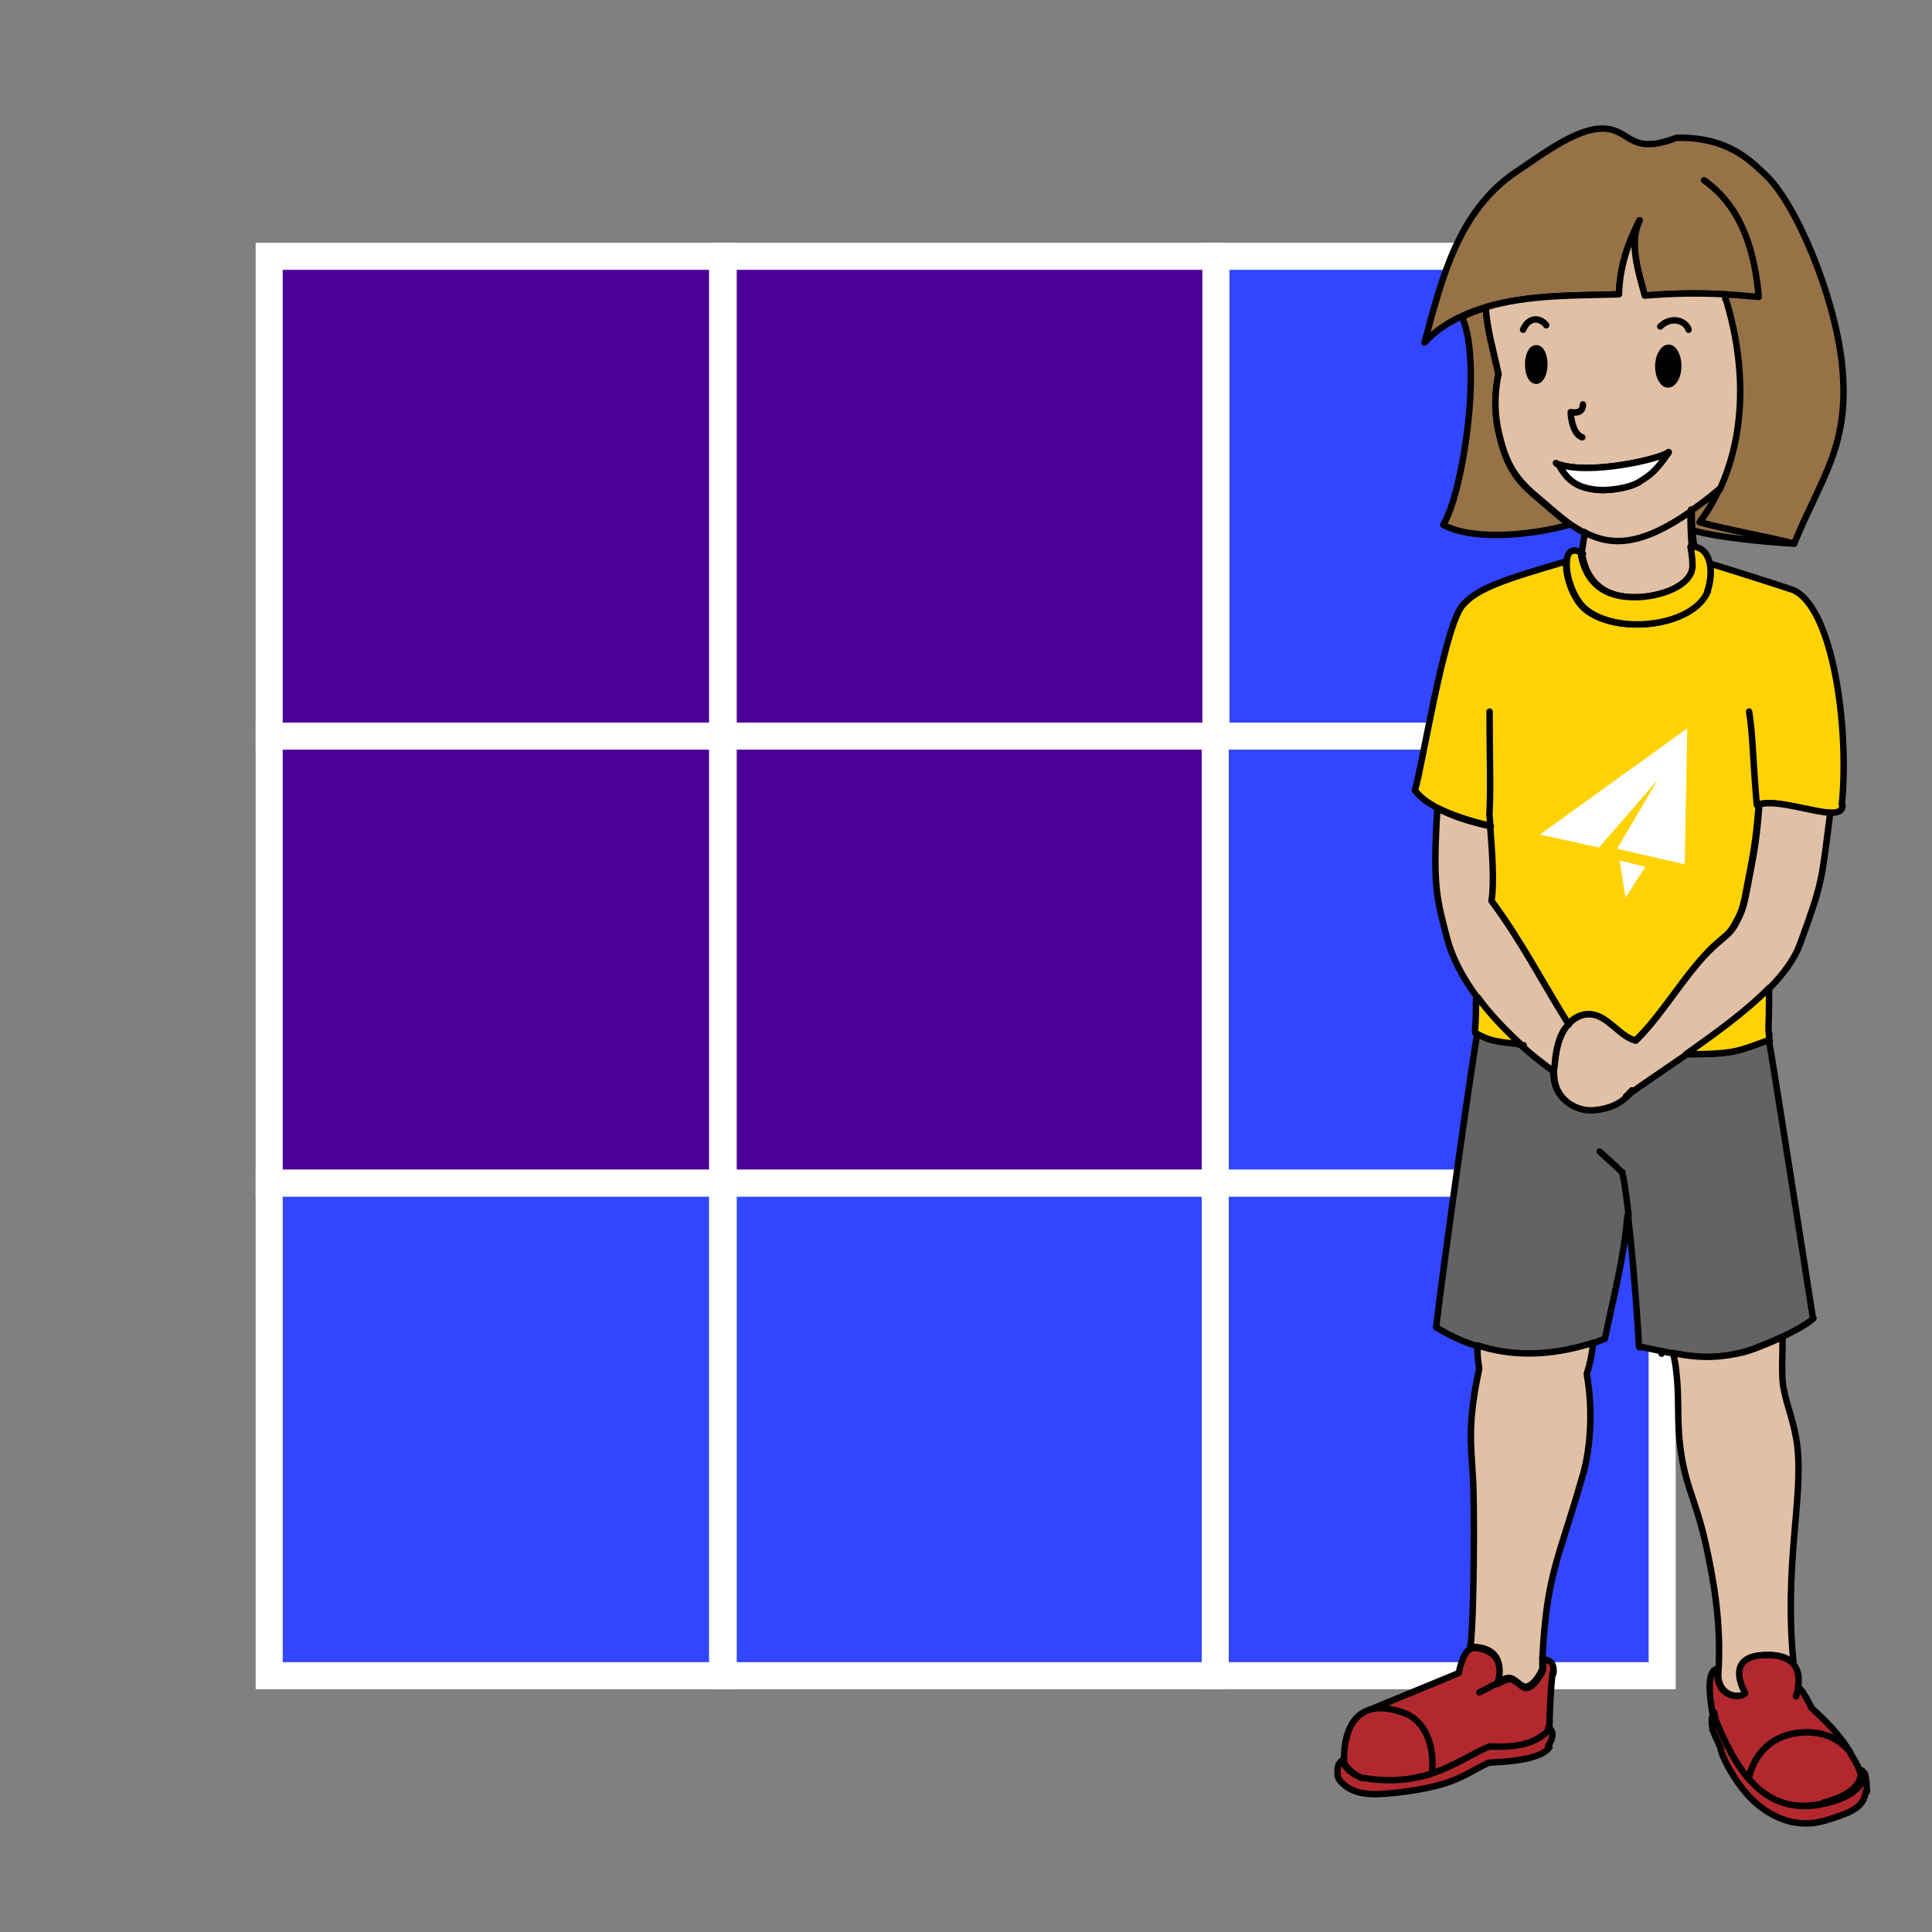 <?xml version="1.0" encoding="UTF-8"?><svg id="Layer_5" xmlns="http://www.w3.org/2000/svg" width="300" height="300" viewBox="0 0 300 300"><rect x="0" y="0" width="300" height="300" fill="#808080" stroke="none"/><defs><style>.cls-1{fill:#e1c0a5;}.cls-1,.cls-2,.cls-3,.cls-4,.cls-5,.cls-6,.cls-7,.cls-8{stroke:#000;stroke-linecap:round;stroke-linejoin:round;}.cls-2{fill:#967246;}.cls-3{fill:#626365;}.cls-4{fill:#b3282e;}.cls-5{fill:#ffd204;}.cls-6,.cls-9{fill:#fff;}.cls-7{fill:none;}.cls-10{fill:#3246ff;}.cls-10,.cls-11{stroke:#fff;stroke-miterlimit:10;stroke-width:4.2px;}.cls-11{fill:#4d0099;}.cls-9{stroke-width:0px;}</style></defs><rect class="cls-10" x="41.8" y="183.7" width="70.4" height="76.5"/><rect class="cls-10" x="112.3" y="183.7" width="76.5" height="76.5"/><rect class="cls-11" x="112.3" y="114.3" width="76.5" height="69.4"/><rect class="cls-10" x="188.7" y="183.7" width="69.4" height="76.5"/><rect class="cls-10" x="188.7" y="114.3" width="69.4" height="69.4"/><rect class="cls-10" x="188.7" y="39.8" width="69.4" height="74.5"/><rect class="cls-11" x="112.3" y="39.8" width="76.5" height="74.5"/><rect class="cls-11" x="41.8" y="114.3" width="70.4" height="69.4"/><rect class="cls-11" x="41.8" y="39.8" width="70.4" height="74.5"/><path class="cls-2" d="M278.5,84.4s0,0,0,0c-5.2-1.3-8.8-1.8-14.6-3.3,1.2-1.6,2.2-3.3,3-5.1,4-8.6,4.2-19.1,1-29.6v-.7c-3.5-.2-7.8-.2-12.5.2-1-3.7-2.5-8.3-.8-11.7-1.8,3.5-3.1,7.2-3.2,11.5-6.4.2-14,0-20.7,2-1.3.4-2.5.8-3.7,1.4-2.2,1-4.2,2.3-5.8,4.1,2.7-10.1,5.3-20.5,14.2-26.5,3.2-2.1,8.6-6.3,12.7-6.7,5.2-.5,4.4,4.4,12.2,1.4,8.2-.2,11.7,3.8,13.7,5.6,4.9,4.5,10.8,18.8,12,29.3,1.4,12.8-3.1,17.6-7.4,28.1Z"/><path class="cls-3" d="M281.6,204.7c-.8.8-2.8,1.9-4.9,2.9-2.4,1.1-4.9,2.1-6.2,2.4-4.3,1.1-7.3.8-10.8.1-.5,0-1.1-.2-1.7-.3-1.1-.2-2.2-.5-3.5-.7,0-.7-.7-11.8-1.7-20.3h-.1c-.5,6.4-2.2,12.8-3.5,19.1-.7.2-1.3.5-1.9.7-7.3,2.3-13,2-18,.4-2.3-.7-4.3-1.7-6.3-2.9,1.1-9.4,5.7-42.2,6.4-45.6,2.4,1.4,4.5,1.2,6.6,1.6,1.6,1.5,3.3,2.9,5.2,4.2h0c0,.9.1,1.7.4,2.5.9,2.3,3.4,3.7,5.8,3.5,2.2-.2,4.1-1,5.6-2.6,2.4-1.7,5.5-3.8,8.7-6,7.7,0,8.1-.5,12.6-2.1h.4c1.6,9.6,6.8,43,6.8,43Z"/><path class="cls-5" d="M286.1,125c0,1-.7,1.2-1.9,1.2-2.9,0-8.4-2.1-11.1-1.3-.5,6.4-.9,7.8-1.9,13.1-.3,1.6-.6,3.3-1.4,4.7-1,1.9-1.2,2.1-2.9,3.5-4.6,3.9-8.6,11.3-13,15.4-2.6-.7-4.3-3.9-7-4.1-1.3-.1-2.5.5-3.4,1.5-4-6.4-7.5-13.1-12-19.2.5-3.1,0-8.5-.2-11.6-3.1-.7-6-1.7-8.2-2.8-1.5-.8-2.7-1.7-3.4-2.7,1-2.8,4.5-25.3,7.4-28.7,2.3-2.7,6.8-4.1,16-6.8h.1c-.2,2.1,1,5.6,2.7,7.2,4.7,4.3,16.9,3,19.2-2.6.4-1,.7-2.8.4-4.3h0c1.4.4,11.5,3.6,12.9,4.1,6.2,2.6,8.8,21.4,7.6,33.3Z"/><path class="cls-1" d="M246.4,213.4c1.3,7.4,0,13.8-.7,15.9-3.7,13-5.5,14.9-6.2,28.2,0,.5,0,1.1,0,1.6-.2.7-1.4,2.7-2.5,2.8-1.1.1-1.8-1.7-3.1-1.3-.2,0-.8.3-1.5.7h0s1.9-4.7-2.7-5.5c-.5,0-.9-.2-1.4,0,.6-3.5.7-22.8.4-26.6-.3-5.1-.8-8.4,1-16.7-.2-1-.3-2.3-.3-3.6,4.9,1.6,10.7,1.9,18-.4-.2,1.7-.5,3.3-1,4.8Z"/><path class="cls-7" d="M266.7,260.2c0,0,0,.1,0,.2"/><path class="cls-1" d="M278.5,258.3c-1.4-1.5-4.1-1.3-4.1-1.3-6.9,0-3.3,5.9-3.3,5.9-.4.8-4.1.9-4.3-2.7.6-8.5-.9-15.6-1.9-20.3-1.7-7.7-3.6-9.5-4.2-17.3-.2-3.4,0-6.2-.4-9.5-.1-1.2-.3-2.1-.5-3,3.5.7,6.5.9,10.8-.1,1.3-.3,3.8-1.3,6.2-2.4,0,3-.2,5.8.1,7.7.6,3.3,1.8,5.7,2.2,9.4.9,8.1-2.1,18.4-.6,33.6Z"/><path class="cls-4" d="M287.3,272.1c-.6-.8-3.3-3.9-8.8-2.9-6.3,1.2-7,7.3-7,7.3-2.2-2.5-3.9-5.8-5.3-9.2,0,0,0-.2-.1-.3,0-.4-.1-.7-.2-1.1-1.3-7.2.8-6.7.8-6.7,0,.4,0,.7,0,1,.2,3.6,3.9,3.5,4.3,2.7,0,0-3.6-5.9,3.3-5.9,0,0,2.7-.2,4.1,1.3.7.8,1.1,1.9.8,3.7h0c.7.4,1.3,1.7,2,3,0,.2.2.3.4.5,2.6,2.3,4.5,4.6,5.7,6.6Z"/><path class="cls-4" d="M283.3,280c-5.3,1.3-9-.4-11.8-3.5,0,0,.7-6.1,7-7.3,5.6-1,8.2,2.1,8.8,2.9,0,0,0,0,0,.1,0,0,0,0,0,0,.7,1.1,1.2,2,1.4,2.6.1.3.2.5.2.7,0,1.4-1.2,3.2-5.7,4.4Z"/><path class="cls-7" d="M279.2,262.1c0,.4-.2.8-.3,1.3"/><path class="cls-4" d="M289.7,278.2c-.3,2.4-2,3.2-6.3,4.5-5.5,1.6-9.9-1.5-12.3-4.3-2.6-3.1-3.8-6.1-3.9-6.7,0,0,0-.2,0-.2l-1.3-2.9c0,0,0-.2,0-.3-.1-.4-.3-1.7.3-2.4,0,.3.1.7.2,1.1,0,.1,0,.2.1.3,1.4,3.3,3,6.7,5.3,9.2,2.8,3.1,6.5,4.8,11.8,3.5,4.5-1.1,5.8-3,5.7-4.4,0-.2,0-.4-.2-.7l.4.4c.3.3.4,2.5.4,2.9Z"/><line class="cls-7" x1="266" y1="265.9" x2="265.9" y2="265.9"/><path class="cls-4" d="M241.1,259.7c-.3,2.1-.5,6.6-.5,8.4,0,.1,0,.2,0,.4,0,.3-.3.6-.5.9-1.1.9-3.1,2.1-8,2-.2,0-.4,0-.6,0-2.5.8-5.3,3-9.3,4.3h0c.6-4.4-.9-8.3-4-9.6-2.2-.8-3.9-1-5.3-.7l13.6-5.6c.6-2.6,1.2-3.5,1.9-3.8h0c.4-.2.9-.1,1.4,0,4.5.9,2.7,5.5,2.7,5.5h0c.7-.4,1.3-.6,1.5-.7,1.3-.4,2.1,1.4,3.1,1.3,1-.1,2.3-2.1,2.5-2.8,0-.6,0-1.1,0-1.6.4,0,1.9,0,1.6,2.2Z"/><path class="cls-4" d="M222.2,275.6h0c-2.7.9-6,1.3-10.1.6-.1,0-.3,0-.4,0-2-.8-2.7-2-3-2.5,0-.1,0-.2,0-.3,0,0,0-.2,0-.3,0-1.3.1-6.7,4.3-7.7h0c1.3-.3,3-.2,5.3.7,3.1,1.3,4.6,5.2,4,9.6Z"/><path class="cls-7" d="M239.5,257.5s0,0,0,0"/><path class="cls-7" d="M232.4,261.4c-.7.4-1.7.9-2.7,1.4"/><path class="cls-4" d="M240.6,271.3c-1.5,2.3-8.6,2.3-9.3,2.4-.7.1-3.7,2.1-6,2.9-2.3.9-7.4,1.9-11.9,2-3.3,0-4.8-1.4-5.4-2.2-.2-.3-.3-.6-.3-.9v-.8c0-.5.3-1.1.8-1.4h0c0,.1,0,.2,0,.3.2.5,1,1.7,3,2.5.1,0,.3,0,.4,0,4.1.7,7.4.2,10.1-.6,4-1.3,6.9-3.4,9.3-4.3.2,0,.4,0,.6,0,4.9.2,6.9-1.1,8-2,.3-.2.5-.5.5-.9h0s1.5.5,0,2.8Z"/><path class="cls-7" d="M231.5,128.3s0,0-.1,0"/><path class="cls-7" d="M271.6,110.5c.6,3.6.6,8,1.2,14.5.1,0,.2,0,.3-.1"/><path class="cls-1" d="M284.2,126.2h0c-1.4,10.8-1.1,10.5-4.7,20.4-.8,2.2-2.5,4.6-4.8,6.9-3.5,3.6-8.3,7.1-12.9,10.3-3.2,2.2-6.3,4.3-8.7,6-1.5,1.7-3.4,2.4-5.6,2.6-2.4.2-4.9-1.2-5.8-3.5-.3-.8-.4-1.6-.4-2.5h0c0-.7,0-1.3.2-2,.2-1.6.6-3.3,1.5-4.7.2-.3.4-.5.6-.7.9-1,2.1-1.6,3.4-1.5,2.7.2,4.4,3.4,7,4.1,4.4-4.2,8.3-11.6,13-15.4,1.6-1.4,1.9-1.5,2.9-3.5.8-1.5,1.1-3.1,1.4-4.7,1-5.3,1.4-6.7,1.9-13.1,2.7-.8,8.2,1.2,11.1,1.3Z"/><path class="cls-7" d="M253.1,169.8c-.2.1-.4.3-.6.4"/><path class="cls-1" d="M243.6,159c-.2.2-.4.5-.6.7-.9,1.3-1.3,3-1.5,4.7,0,.7-.2,1.3-.2,2-1.8-1.3-3.6-2.7-5.2-4.2-2.6-2.3-4.8-4.8-6.7-7.3-2.3-3.1-3.9-6.2-4.7-9.2-1.5-6-2.3-7.7-1.5-20.2,2.2,1.2,5,2.1,8.2,2.8.2,3.1.7,8.4.2,11.6,4.5,6,8,12.8,12,19.2Z"/><line class="cls-7" x1="241.3" y1="166.4" x2="241.3" y2="166.4"/><path class="cls-7" d="M273.2,124.9h0"/><path class="cls-5" d="M236.1,162.2c-2.1-.4-4.2-.2-6.6-1.6-.8-.4-.3.6-.3-5.5l.3-.2c1.8,2.5,4.1,4.9,6.7,7.3Z"/><path class="cls-7" d="M231.4,128.3c0-1.1-.2-1.9-.1-2.2.2-4.1,0-8.6,0-15.6"/><path class="cls-7" d="M274.7,161.1c0-.1,0-.2,0-.3"/><path class="cls-7" d="M236.6,162.3c-.1,0-.3,0-.4,0"/><line class="cls-7" x1="258" y1="210.2" x2="258" y2="209.8"/><path class="cls-5" d="M274.8,161.6h-.4c-4.5,1.6-4.9,2.1-12.6,2.1,4.5-3.2,9.4-6.7,12.9-10.3h0c0,7.5-.2,5.8,0,7.4,0,.2,0,.5.1.8Z"/><path class="cls-7" d="M274.7,160.8c0-.1,0-.2,0-.3"/><path class="cls-7" d="M252.9,188.8c-.3-2.6-.6-5-1-6.8"/><path class="cls-7" d="M254.6,209.2h0"/><path class="cls-7" d="M248.4,178.8c1.9,1.8,2.5,2.2,3.5,3.3"/><path class="cls-7" d="M253.4,169.3c-.1.1-.2.3-.4.4"/><path class="cls-7" d="M264.6,28c5.9,4.1,7.9,11.2,8.5,18.1-1.5-.1-3.2-.3-5.2-.4"/><path class="cls-2" d="M243.6,81.3v.2c-5.2,1.5-14.7,2.6-19.5,0,3-4.8,6.1-24.8,3-32.1v-.2c1.1-.6,2.3-1,3.6-1.4.2,3.4,1.2,6.7,2,10.4,0,0-1.1,4.1,0,8.9,1,4.5,2.3,7.1,5.8,10,1.9,1.6,3.5,3.1,5.2,4.3Z"/><path class="cls-1" d="M267.9,46.4v-.7c-3.5-.2-7.8-.2-12.5.2-1-3.7-2.5-8.3-.8-11.7-1.8,3.5-3.1,7.2-3.2,11.5-6.4.2-14,0-20.7,2,.2,3.4,1.2,6.7,2,10.4,0,0-1.1,4.1,0,8.9,1,4.5,2.3,7.1,5.8,10,1.9,1.6,3.5,3.1,5.2,4.3.8.6,1.6,1,2.4,1.5,4.3,2.2,8.9,2,16.6-3.4,1.3-.9,2.8-2,4.3-3.3h0c4-8.6,4.2-19.1,1-29.6ZM238.5,59.1c-.7,0-1.2-1.1-1.2-2.5s.5-2.5,1.2-2.5,1.2,1.1,1.2,2.5-.6,2.5-1.2,2.5ZM254.6,74.8c-1.8,1.1-5.3,1.5-7.1,1.2-2.9-.4-4.2-1.6-5.5-3.9h0c5.1,1.7,16.1-.9,17.1-1.9-2.1,3-2.8,3.4-4.5,4.5ZM259,59.7c-.8,0-1.5-1.3-1.5-2.8s.7-2.8,1.5-2.8,1.5,1.3,1.5,2.8-.7,2.8-1.5,2.8Z"/><path class="cls-6" d="M259.1,70.3c-2.1,3-2.8,3.4-4.5,4.5-1.8,1.1-5.3,1.5-7.1,1.2-2.9-.4-4.2-1.6-5.5-3.9h0c5.1,1.7,16.1-.9,17.1-1.9Z"/><path class="cls-7" d="M236.5,51.2c.9-2.1,2.7-1.9,3.6-.7"/><path class="cls-7" d="M257.8,50.7c1.7-1.7,4-.9,4.4.5"/><path class="cls-7" d="M262.6,79.3v-.2"/><path class="cls-7" d="M263.1,86.1c0-.4,0-.8-.1-1.2"/><line class="cls-7" x1="278.6" y1="84.4" x2="278.6" y2="84.4"/><path class="cls-2" d="M278.5,84.4c-.9,0-11.2-.7-15.8-2.1,0-.9-.1-1.9-.1-3,1.3-.9,2.8-2,4.3-3.3h0c-.8,1.8-1.8,3.5-3,5.1,5.7,1.5,9.4,2,14.6,3.3Z"/><path class="cls-7" d="M262.7,82.3s0,0-.1,0"/><path class="cls-8" d="M239.8,56.6c0,1.4-.6,2.5-1.2,2.5s-1.2-1.1-1.2-2.5.5-2.5,1.2-2.5,1.2,1.1,1.2,2.5Z"/><path class="cls-8" d="M260.6,56.8c0,1.6-.7,2.8-1.5,2.8s-1.5-1.3-1.5-2.8.7-2.8,1.5-2.8,1.5,1.3,1.5,2.8Z"/><path class="cls-7" d="M245.8,62.8c0,1.1-.8,1.4-1.9,1.2,0,.9.4,3.5,1.8,3.9"/><path class="cls-7" d="M242,72.1c-.1,0-.3,0-.4-.2"/><path class="cls-1" d="M262.7,84.9c0,.8.2,1.7.3,2.6.2,3-3.9,4.9-8,5.2-4.7.4-8.4-1.4-9.3-6.5h-.1s0-.4,0-.4l.5-3.1c4.3,2.2,8.9,2,16.6-3.4,0,1.1,0,2.1.1,3,0,.9.2,1.8.3,2.6,0,0-.2,0-.3,0Z"/><line class="cls-7" x1="245.5" y1="86.2" x2="245.4" y2="86.6"/><line class="cls-7" x1="246" y1="82.6" x2="246" y2="82.7"/><path class="cls-7" d="M262.7,84.9c-.1-1.3-.2-2.7-.2-4.9"/><path class="cls-7" d="M245.8,86c0,0-.2,0-.2-.1"/><path class="cls-5" d="M265.2,91.8c-2.3,5.6-14.4,6.9-19.2,2.6-1.7-1.6-2.9-5-2.7-7.2,0-1.4.8-2.2,2.2-1.4v.4c0,0,0,0,0,0,1,5.1,4.6,6.8,9.3,6.5,4.1-.3,8.3-2.2,8-5.2,0-1-.2-1.8-.3-2.6,0,0,.2,0,.3,0,1.6,0,2.4,1.2,2.7,2.6.3,1.5,0,3.3-.4,4.3Z"/><polyline class="cls-9" points="239.1 129.6 262 113.1 261.6 134.2 251.1 131.8 257.4 121.1 248.3 131.6"/><polyline class="cls-9" points="251.5 133.6 255.5 134.6 252.4 139.4"/></svg>